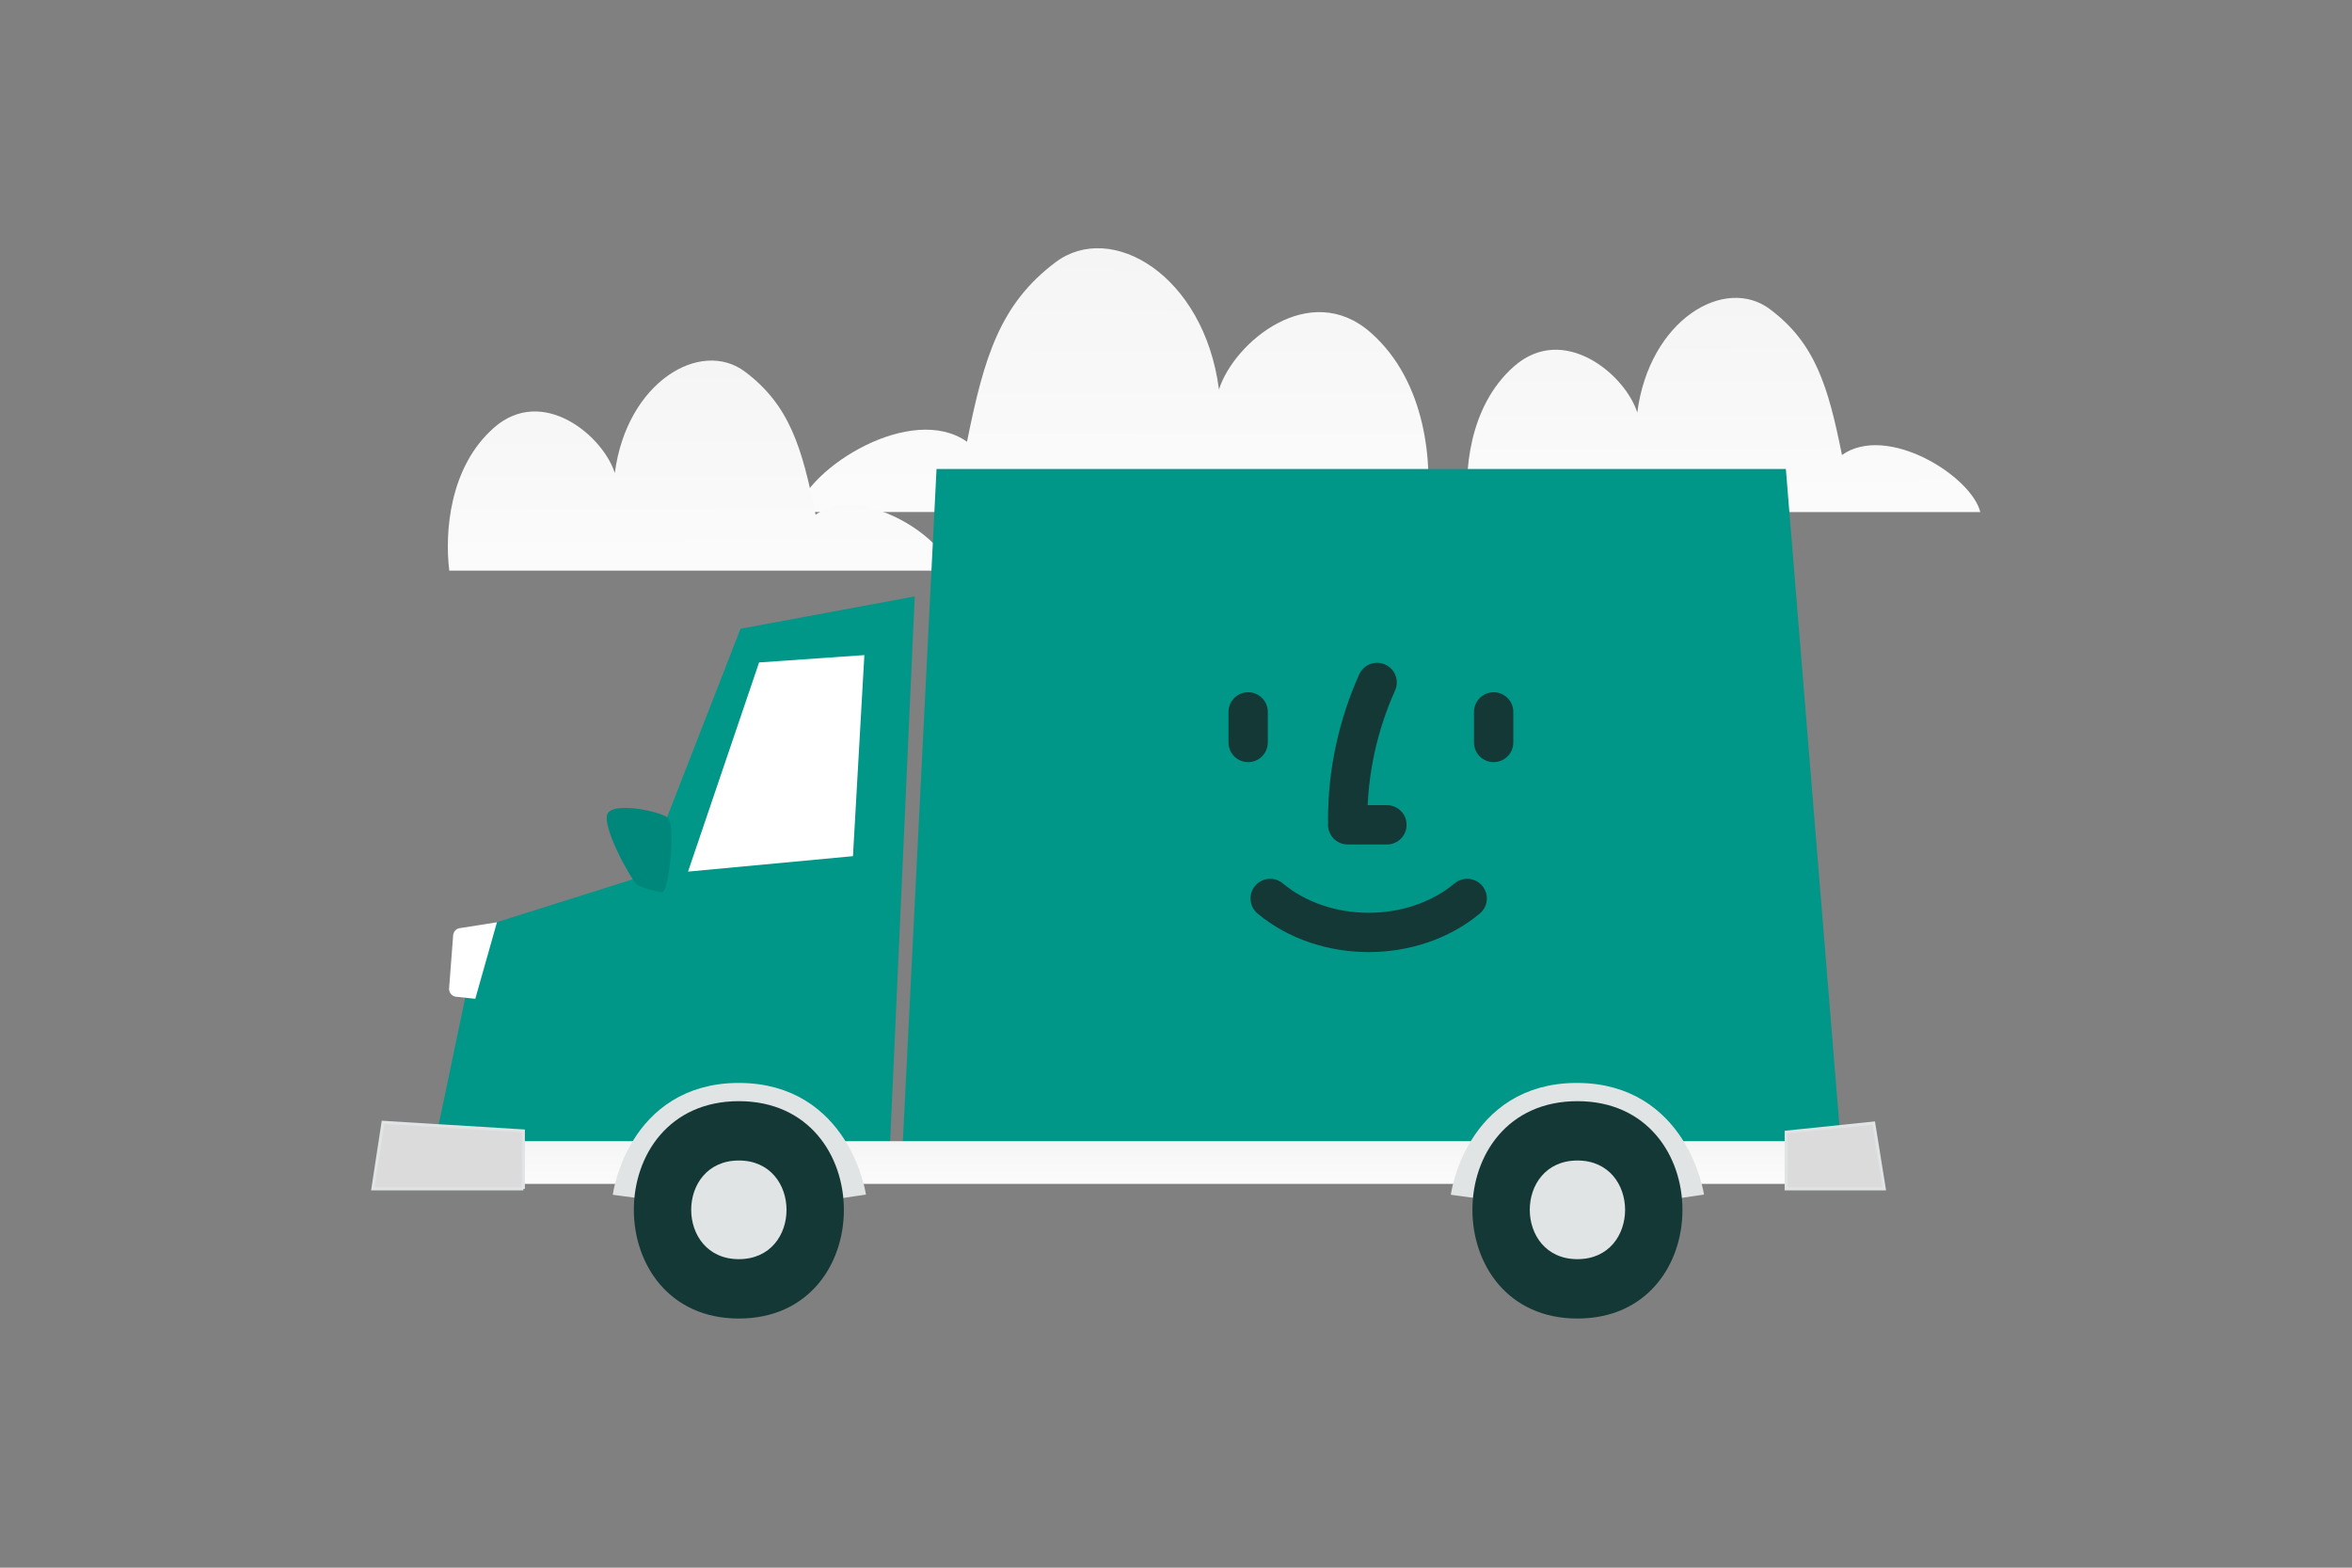 <svg width="900" height="600" viewBox="0 0 900 600" fill="none" xmlns="http://www.w3.org/2000/svg"><rect x="0" y="0" width="900" height="600" fill="#808080" stroke="none"/><path fill="transparent" d="M0 0h900v600H0z"/><path d="M304.876 196c4.203-17.045 43.928-41.938 65.156-26.93 6.516-32.472 12.611-52.721 33.899-68.718 21.289-15.996 56.809 4.913 62.514 48.708 5.705-18.003 34.71-42.267 58.01-21.808 21.559 18.932 23.721 50.655 21.469 68.718H304.876v.03z" fill="url(#a)"/><path d="M364.009 218.43c-3.35-13.573-35.005-33.396-51.921-21.445-5.192-25.859-10.049-41.984-27.013-54.723-16.964-12.738-45.269 3.912-49.815 38.788-4.546-14.337-27.66-33.659-46.227-17.366-17.179 15.076-18.902 40.338-17.107 54.722h192.083v.024z" fill="url(#b)"/><path d="M757.769 196c-3.415-13.838-35.688-34.048-52.934-21.864-5.294-26.363-10.246-42.804-27.541-55.791-17.295-12.987-46.152 3.989-50.787 39.545-4.635-14.616-28.199-34.316-47.129-17.705-17.514 15.37-19.271 41.126-17.441 55.791h195.832V196z" fill="url(#c)"/><path d="m350.017 228.267-9.609 213.31H165.547l18.082-86.575 58.275-18.392a10.937 10.937 0 0 0 6.613-6.487l34.844-89.48 66.656-12.376z" fill="#009688"/><path d="m330.753 250.723-4.363 76.955-63.109 5.912 27.186-80.054 40.286-2.813zM175.937 355.231l14.224-2.25-8.289 29.287-7.324-.781a3.029 3.029 0 0 1-2.698-3.237l1.55-20.275a3.014 3.014 0 0 1 2.537-2.744z" fill="#fff"/><path d="M255.451 312.914c3.399 2.893.333 29.023-2.1 28.586-2.423-.436-7.612-1.435-9.713-3.088-2.101-1.653-13.903-22.8-11.033-27.186 2.87-4.386 20.217-.563 22.846 1.688z" fill="#009688"/><path opacity=".1" d="M255.451 312.914c3.399 2.893.333 29.023-2.1 28.586-2.423-.436-7.612-1.435-9.713-3.088-2.101-1.653-13.903-22.8-11.033-27.186 2.87-4.386 20.217-.563 22.846 1.688z" fill="#000"/><path d="M345.241 441.577h359.493L683.366 179.5h-325l-13.125 262.077z" fill="#009688"/><path d="M706.548 453.104H157.51v-16.337h549.038v16.337z" fill="url(#d)"/><path d="M200.276 455.009v-22.18l-53.712-3.299-3.896 25.479h57.608zm516.709-25.182-33.514 3.462v21.72h37.569l-4.055-25.182z" fill="#DBDBDB" stroke="#E1E4E5" stroke-width="1.148"/><path d="M560.847 458.04s5.109-37.829 42.536-37.829 42.972 37.829 42.972 37.829" stroke="#E1E4E5" stroke-width="11.481" stroke-miterlimit="10"/><path d="M603.612 421.451c53.534 0 53.626 83.189 0 83.189-53.534 0-53.626-83.189 0-83.189z" fill="#133835"/><path d="M603.612 444.16c24.293 0 24.339 37.759 0 37.759-24.304 0-24.338-37.759 0-37.759z" fill="#E1E4E5"/><path d="M240.171 458.04s5.109-37.829 42.535-37.829c37.427 0 42.972 37.829 42.972 37.829" stroke="#E1E4E5" stroke-width="11.481" stroke-miterlimit="10"/><path d="M282.729 421.451c53.535 0 53.626 83.189 0 83.189-53.534 0-53.626-83.189 0-83.189z" fill="#133835"/><path d="M282.729 444.16c24.293 0 24.339 37.759 0 37.759-24.304 0-24.338-37.759 0-37.759z" fill="#E1E4E5"/><path d="M561.425 343.863c-20.817 17.342-54.579 17.342-75.395 0m-8.422-71.396v11.699m93.938-11.699v11.699m-55.857 31.516h15.03m-3.757-54.486c-7.152 15.974-11.273 33.761-11.273 52.606" stroke="#133835" stroke-width="15.03" stroke-linecap="round" stroke-linejoin="round"/><defs><linearGradient id="a" x1="420.597" y1="252.626" x2="421.898" y2="-14.901" gradientUnits="userSpaceOnUse"><stop stop-color="#fff"/><stop offset="1" stop-color="#EEE"/></linearGradient><linearGradient id="b" x1="271.795" y1="263.524" x2="270.759" y2="50.482" gradientUnits="userSpaceOnUse"><stop stop-color="#fff"/><stop offset="1" stop-color="#EEE"/></linearGradient><linearGradient id="c" x1="663.755" y1="241.974" x2="662.699" y2="24.774" gradientUnits="userSpaceOnUse"><stop stop-color="#fff"/><stop offset="1" stop-color="#EEE"/></linearGradient><linearGradient id="d" x1="420.322" y1="462.263" x2="420.337" y2="418.989" gradientUnits="userSpaceOnUse"><stop stop-color="#fff"/><stop offset="1" stop-color="#EEE"/></linearGradient></defs></svg>